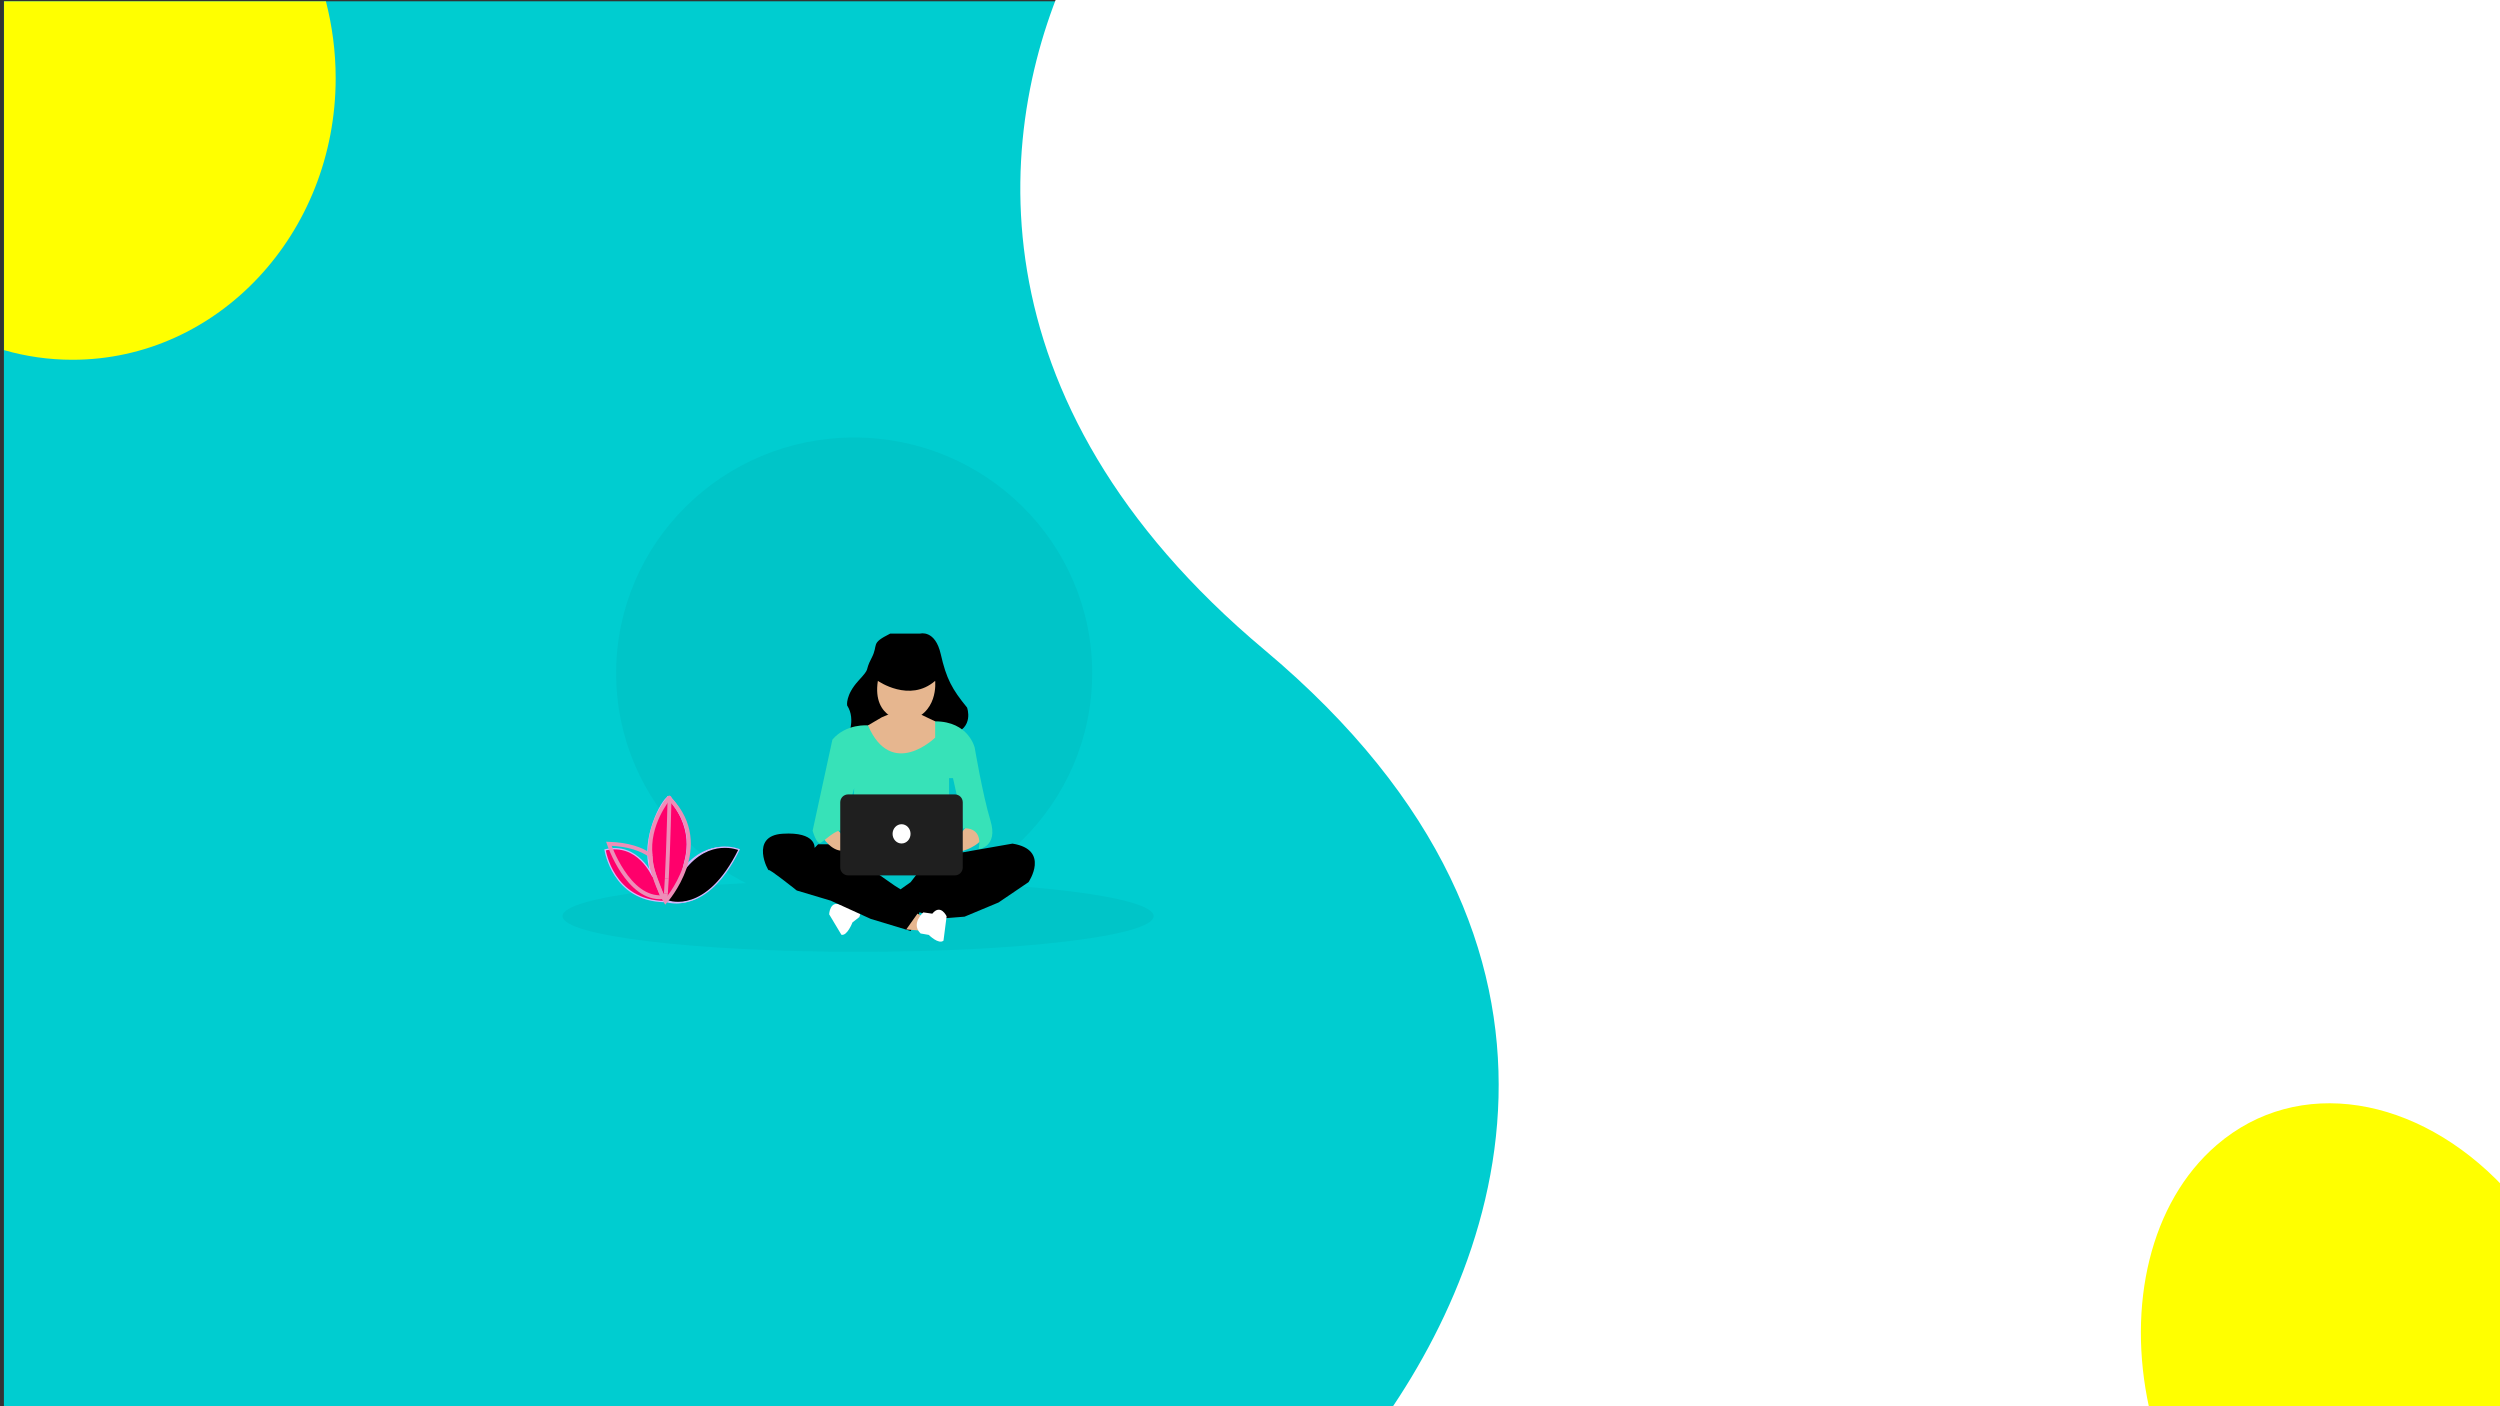 <?xml version="1.0" encoding="utf-8"?>
<!-- Generator: Adobe Illustrator 22.1.0, SVG Export Plug-In . SVG Version: 6.00 Build 0)  -->
<svg version="1.1" xmlns="http://www.w3.org/2000/svg" xmlns:xlink="http://www.w3.org/1999/xlink" x="0px" y="0px"
	 viewBox="0 0 1920 1080" style="enable-background:new 0 0 1920 1080;" xml:space="preserve">
<rect x="0" y="0" width="1920" height="1080" fill="#333333" stroke="none"/>
<style type="text/css">
	.st0{fill:none;stroke:#000000;stroke-miterlimit:10;}
	.st1{fill-rule:evenodd;clip-rule:evenodd;fill:#9DFF94;}
	.st2{fill:none;}
	.st3{fill:#00CDD0;}
	.st4{fill:#FFFFFF;}
	.st5{fill:#FFFF00;}
	.st6{fill:#FF178C;}
	.st7{fill:#00C5C8;}
	.st8{fill:#E6B68F;}
	.st9{fill:#37E2B8;}
	.st10{fill:#1F1F1F;}
	.st11{fill:#FF006B;stroke:#D3B9FF;stroke-miterlimit:10;}
	.st12{stroke:#D3B9FF;stroke-miterlimit:10;}
	.st13{fill:none;stroke:#ED8EB8;stroke-width:3;stroke-miterlimit:10;}
</style>
<g id="Layer_1">
	<g>
		<line class="st0" x1="824.5" y1="294.5" x2="826.5" y2="294.5"/>
		<line class="st1" x1="824.5" y1="294.5" x2="826.5" y2="294.5"/>
	</g>
	<path class="st2" d="M774,47c0,197.3,0,357,0,357"/>
	<g>
		<g>
			<g>
				<rect x="3" y="1" class="st3" width="1920" height="1080"/>
			</g>
			<path class="st4" d="M1947-12v1125h-901c103.7-133.1,200.9-382.6-74.9-613.9C741.2,306.4,763.6,93.2,825-33L1947-12z"/>
		</g>
		<path class="st5" d="M257.8,60c0,119.5-90.5,216.3-202.2,216.3c-18.2,0-35.8-2.6-52.5-7.4V1h247.2C255.1,19.8,257.8,39.5,257.8,60
			z"/>
		<path class="st5" d="M1923,911.8V1081h-272.5c-17.1-78.3,0.7-157.5,51.9-201.6C1764.9,825.6,1856.8,841.5,1923,911.8z"/>
	</g>
	<path class="st4" d="M576,696"/>
	<path class="st6" d="M954,1230"/>
</g>
<g id="Layer_4">
	<g>
		<g>
			<ellipse class="st7" cx="659" cy="703.6" rx="227" ry="27.4"/>
			<ellipse class="st7" cx="656" cy="517" rx="182.8" ry="181"/>
		</g>
		<g>
			<path d="M650.6,567c0,0,7.2-14.2,0-25.2c0,0-1.4-7.9,8.6-18.9c10.1-11,4.3-6.3,10.1-17.4c5.8-11-1.4-11,14.4-18.9h23
				c0,0,11.5-3.2,15.8,15.8c4.3,18.9,8.6,26.8,20.2,41c0,0,5.8,15.8-11.5,20.5S650.6,567,650.6,567z"/>
			<g>
				<path class="st4" d="M651.9,690.7c0,0,12.1,2.9,8.1,13.6l-5.3,4.1c0,0-4,10.6-8.5,9.5l-9.4-15.7c0,0,0.4-11.1,9.2-7.2
					L651.9,690.7z"/>
				<path d="M690,657.4l-44.7-9h-17l-2.7,2.8c0,0,1.5-12.5-24.5-10.9s-10.7,29.6-10.7,28c0-1.6,21.5,15.6,21.5,15.6l26.1,7.8
					l30.7,14l30.7,9.3l5.4-10.1c2.9-5.5,1.2-12.7-3.7-15.9l-14.1-8.9l-21.3-14.9l48.3-6.7l-14.6,19l-19.9,14.1l41.4,14l19.9-1.6
					l26.1-10.9l23-15.6c0,0,16.9-24.9-12.3-29.6l-44.5,7.8l-39.9,4.7"/>
				<g>
					<path class="st8" d="M639.3,633.4l12.1,12.5v6.2c0,0-6.4,4.4-14.8-3.4c-1.6-1.5-3.3-3.4-5-5.9
						C621.1,627.2,639.3,633.4,639.3,633.4z"/>
					<g>
						<path class="st8" d="M742.1,635l-9.1,10.9v4.7l2.8,3.8c0,0,12.4-2.2,18.4-10S742.1,635,742.1,635z"/>
						<g>
							<path class="st9" d="M666.6,557.1c0,0-16.7-1.6-27.3,10.9l-15.2,70c0,0,3,10.9,6.1,9.3s12.1-10.9,16.7-9.3l9.1-32.7
								l-1.5,37.4h74.4v-45.1h3l7.6,34.2v4.7c-0.5-0.5,15.8-2.6,12.1,15.6c0,0,15.2-1.6,9.1-21.8s-12.1-56-12.1-56
								S744,554,718.2,554"/>
							<g>
								<path class="st8" d="M674.2,522.9c0,0,24.3,17.1,44,0c0,0,3,26.5-22.8,31.1C695.4,554,669.6,552.5,674.2,522.9z"/>
								<path class="st8" d="M666.6,557.1l10.6-6.2l18.2-7.8l22.8,10.9v12.5C718.2,566.5,684.8,599.2,666.6,557.1z"/>
							</g>
							<path class="st10" d="M733.3,672.3h-81.9c-3.4,0-6.1-2.7-6.1-6.1v-50c0-3.4,2.7-6.1,6.1-6.1h81.9c3.4,0,6.1,2.7,6.1,6.1v50
								C739.4,669.6,736.7,672.3,733.3,672.3z"/>
							<ellipse class="st4" cx="692.4" cy="640.4" rx="6.9" ry="7.4"/>
						</g>
					</g>
				</g>
				<polyline class="st8" points="704.6,701.7 717.1,708.6 717.1,715.6 696,713.8 				"/>
				<path class="st4" d="M709.1,700.7c0,0-9.8,8.6-2.1,16.2l6.3,1.1c0,0,7.6,7.6,11.3,4.4l2.4-18.7c0,0-4.6-9.9-11-2L709.1,700.7z"
					/>
			</g>
		</g>
		<g>
			<path class="st11" d="M566.1,652.8c-24.8,50.6-54,39.6-54,39.6c-0.7,0-0.7,0-1.4,0c-40.2-0.4-46-39.7-46-39.7
				c25.2-6,36.4,20,36.7,20.5c-11.1-23.7,5-55.4,10.8-60.4c0.4-0.3,0.5-0.6,0.5-0.6c3.4,3.7,6,7.4,8.1,11c0,0,0,0,0,0
				c7.2,12.3,7.8,23.8,6.5,32.2c-0.2,1.5-0.5,3-0.8,4.3c0,0,0,0,0,0c-1.5,6-1.7,7.3-1.7,7.4c0.3-0.4-0.3,0.4,0,0
				C544.8,643.2,566.1,652.8,566.1,652.8z"/>
			<path class="st12" d="M513.8,612.5c0.3-0.4,0.5-0.6,0.5-0.6c3.4,3.7,6,7.4,8.1,11C519.7,618.7,516.7,615.3,513.8,612.5z"/>
			<path class="st12" d="M528.9,655.1c-0.2,1.5-0.5,3-0.8,4.3C528.4,657.9,528.7,656.5,528.9,655.1z"/>
			<path class="st12" d="M567.6,652.5c-24.8,50.6-54,39.6-54,39.6c-0.7,0-1.4,0-2.1,0c6.6-8.7,11-16.8,13.9-24.1
				C544.8,642.7,567.6,652.5,567.6,652.5z"/>
			<path class="st13" d="M509.2,689c-27,2.5-41.6-41-41.6-41c15,0.5,25,4.1,31.8,8.9C499.9,666,503.7,678.1,509.2,689z"/>
			<g>
				<path class="st13" d="M508.1,686.9c-8-20.8-7.9-20.8-8.4-29.8"/>
				<path class="st13" d="M511.4,686.4"/>
				<path class="st13" d="M488.8,680.6"/>
				<path class="st13" d="M511.4,686.4c0.2-3.5,0.4-7.4,0.7-11.5"/>
				<path class="st13" d="M482.3,688.9"/>
				<path class="st13" d="M488.8,680.6"/>
				<path class="st13" d="M513.1,685.9"/>
				<path class="st13" d="M511.4,686.4"/>
				<path class="st13" d="M499.7,657.1c-2.9-23.5,13.4-43.7,14.1-44.3c0.5-0.9,0.6,0.7,1,1.1c34.1,36.2-3.7,78.4-3.7,78.4
					c-1.1-1.8-2-3.6-2.9-5.3"/>
				<path class="st13" d="M511.4,686.4c-0.1,1.9-0.2,3.6-0.4,5.2"/>
				<path class="st13" d="M512.1,674.9c1.3-26.1,2.1-61.4,2.1-61.4"/>
			</g>
		</g>
	</g>
</g>
</svg>
